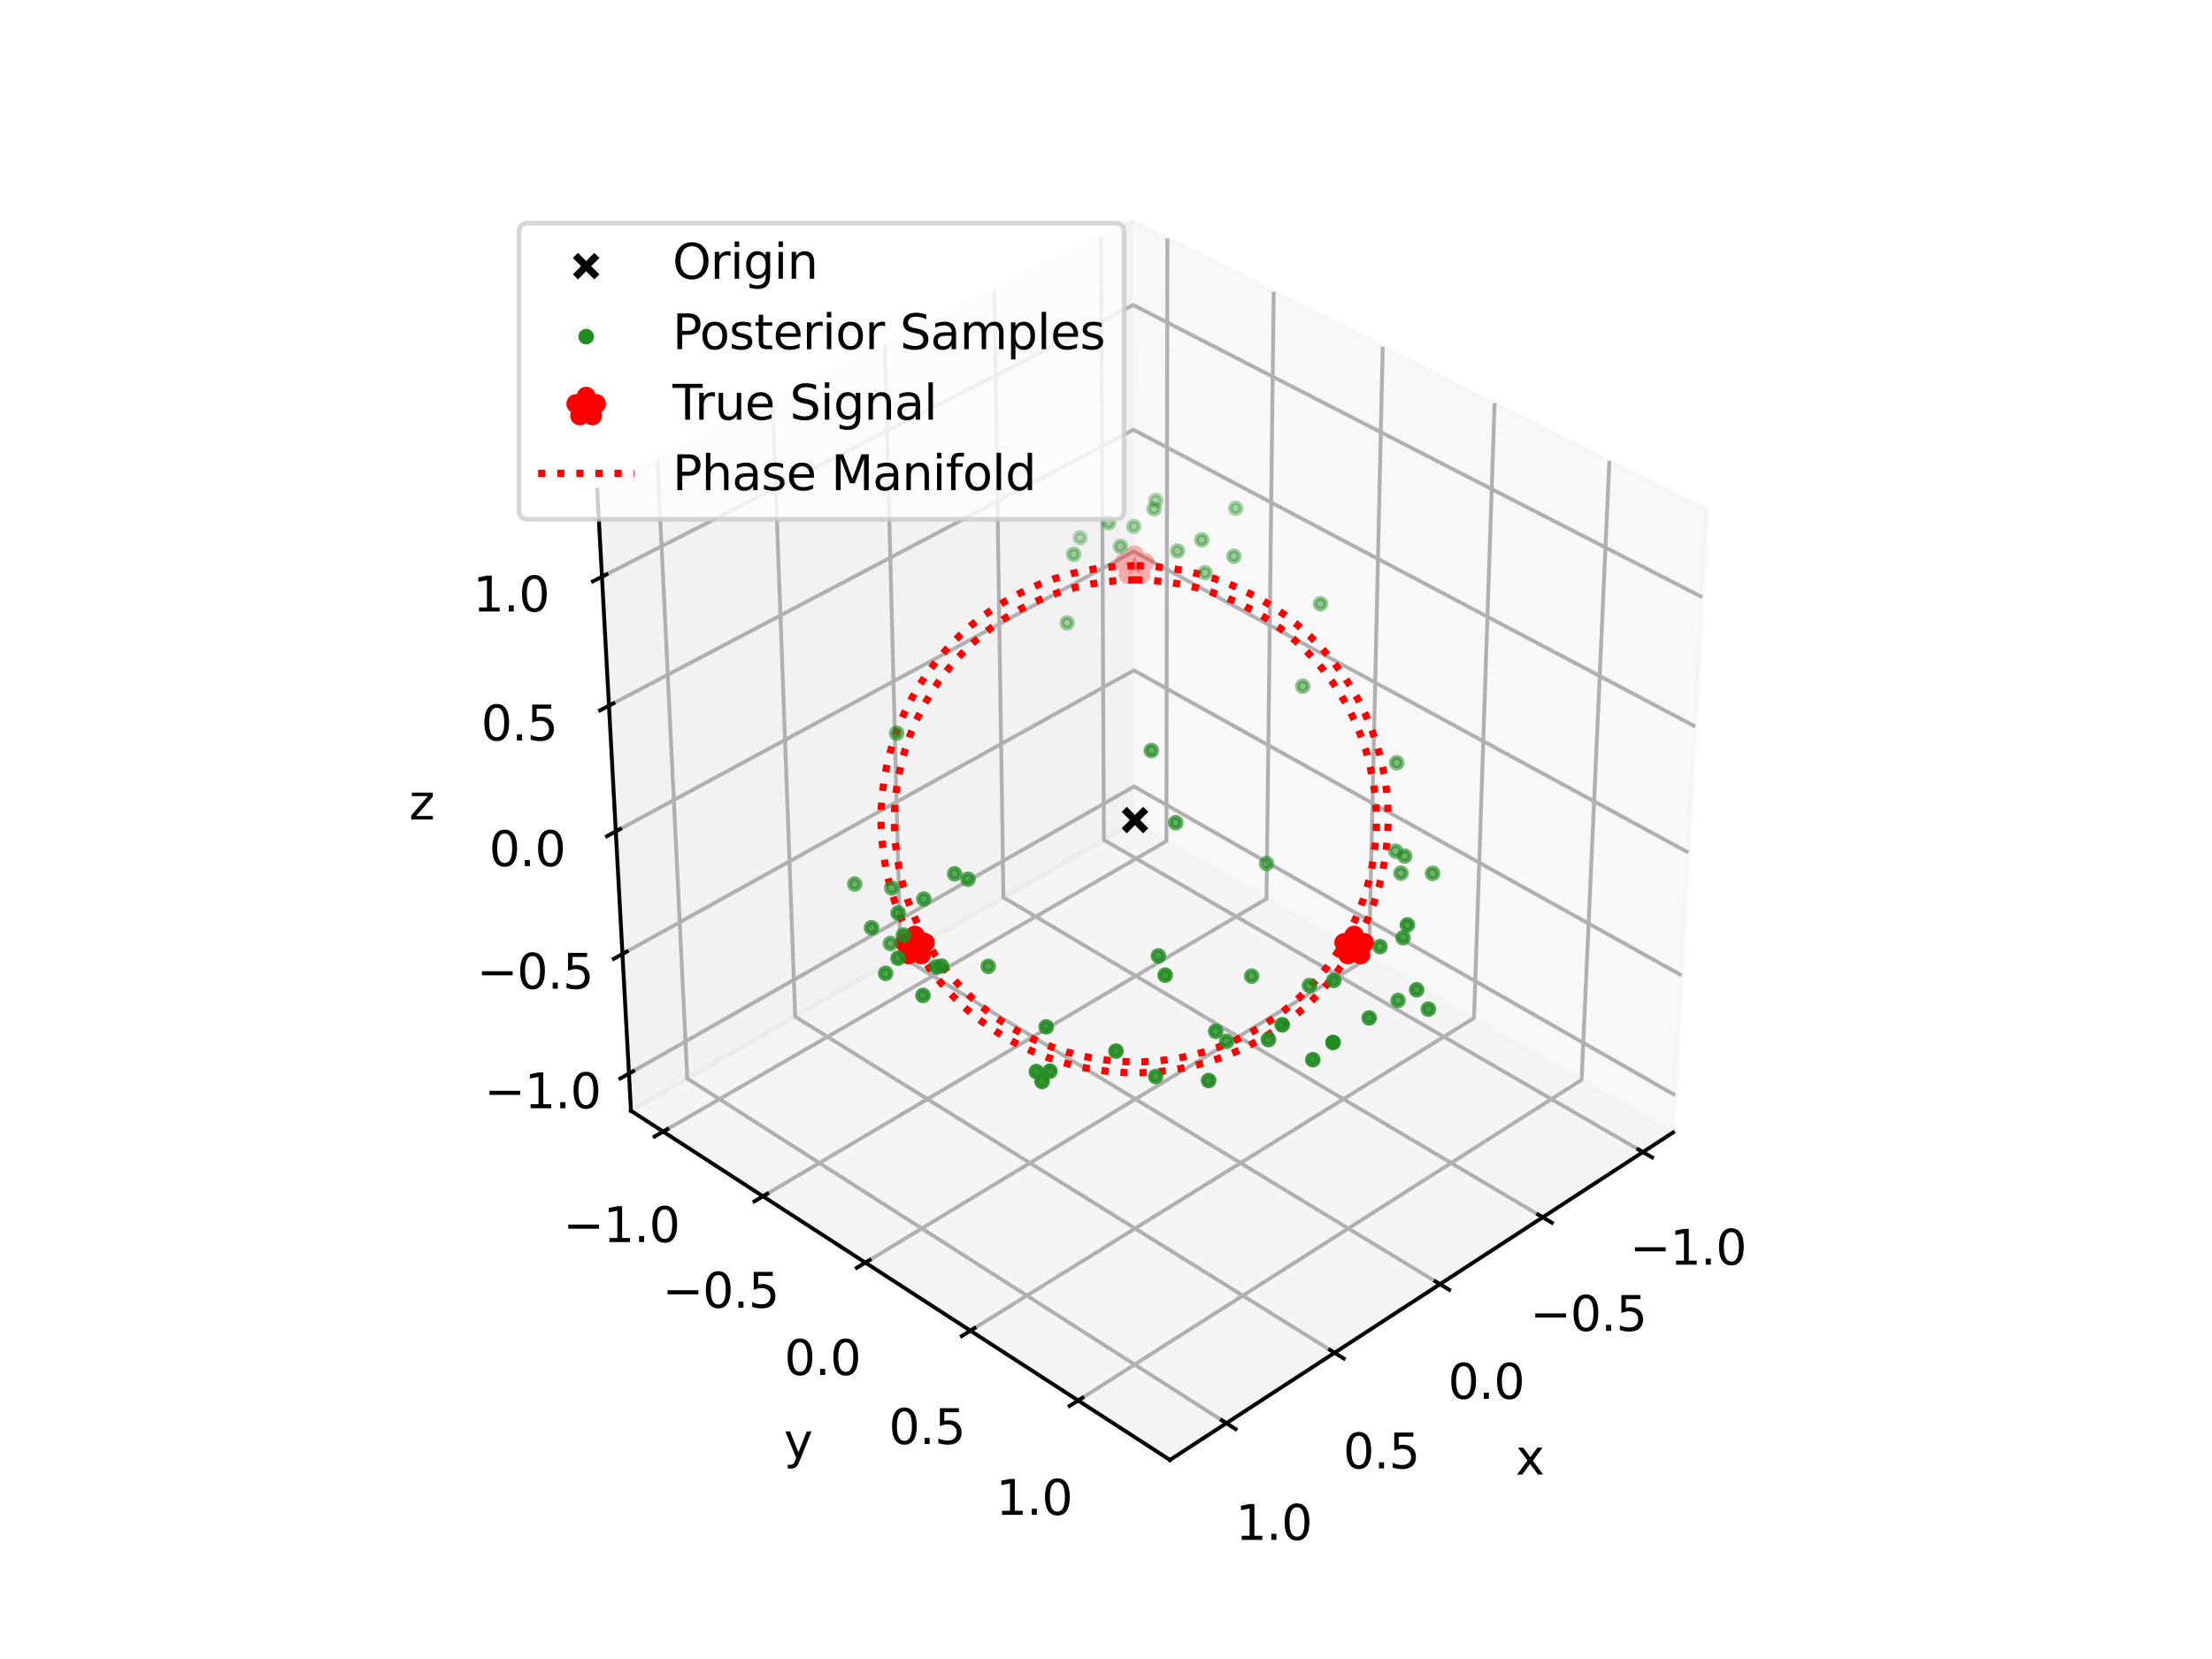 <?xml version="1.0" encoding="utf-8" standalone="no"?>
<!DOCTYPE svg PUBLIC "-//W3C//DTD SVG 1.1//EN"
  "http://www.w3.org/Graphics/SVG/1.1/DTD/svg11.dtd">
<svg xmlns:xlink="http://www.w3.org/1999/xlink" width="460.8pt" height="345.6pt" viewBox="0 0 460.8 345.6" xmlns="http://www.w3.org/2000/svg" version="1.1">
 <defs>
  <style type="text/css">*{stroke-linejoin: round; stroke-linecap: butt}</style>
 </defs>
 <g id="figure_1">
  <g id="patch_1">
   <path d="M 0 345.6 
L 460.8 345.6 
L 460.8 0 
L 0 0 
z
" style="fill: #ffffff"/>
  </g>
  <g id="patch_2">
   <path d="M 103.104 307.584 
L 369.216 307.584 
L 369.216 41.472 
L 103.104 41.472 
z
" style="fill: #ffffff"/>
  </g>
  <g id="pane3d_1">
   <g id="patch_3">
    <path d="M 236.262 171.362 
L 348.528 235.911 
L 355.617 106.261 
L 236.048 46.056 
" style="fill: #f2f2f2; opacity: 0.5; stroke: #f2f2f2; stroke-linejoin: miter"/>
   </g>
  </g>
  <g id="pane3d_2">
   <g id="patch_4">
    <path d="M 236.262 171.362 
L 131.443 231.389 
L 124.416 102.029 
L 236.048 46.056 
" style="fill: #e6e6e6; opacity: 0.5; stroke: #e6e6e6; stroke-linejoin: miter"/>
   </g>
  </g>
  <g id="pane3d_3">
   <g id="patch_5">
    <path d="M 236.262 171.362 
L 131.443 231.389 
L 243.711 304.136 
L 348.528 235.911 
" style="fill: #ececec; opacity: 0.5; stroke: #ececec; stroke-linejoin: miter"/>
   </g>
  </g>
  <g id="grid3d_1">
   <g id="Line3DCollection_1">
    <path d="M 342.247 239.999 
L 229.958 174.972 
L 229.358 49.41 
" style="fill: none; stroke: #b0b0b0; stroke-width: 0.8"/>
    <path d="M 321.376 253.584 
L 209.033 186.955 
L 207.127 60.557 
" style="fill: none; stroke: #b0b0b0; stroke-width: 0.8"/>
    <path d="M 299.972 267.516 
L 187.605 199.227 
L 184.33 71.988 
" style="fill: none; stroke: #b0b0b0; stroke-width: 0.8"/>
    <path d="M 278.013 281.809 
L 165.657 211.796 
L 160.944 83.714 
" style="fill: none; stroke: #b0b0b0; stroke-width: 0.8"/>
    <path d="M 255.478 296.477 
L 143.17 224.674 
L 136.946 95.746 
" style="fill: none; stroke: #b0b0b0; stroke-width: 0.8"/>
   </g>
  </g>
  <g id="grid3d_2">
   <g id="Line3DCollection_2">
    <path d="M 243.185 49.649 
L 242.987 175.229 
L 138.145 235.732 
" style="fill: none; stroke: #b0b0b0; stroke-width: 0.8"/>
    <path d="M 265.334 60.802 
L 263.84 187.219 
L 158.943 249.208 
" style="fill: none; stroke: #b0b0b0; stroke-width: 0.8"/>
    <path d="M 288.048 72.239 
L 285.194 199.496 
L 180.271 263.028 
" style="fill: none; stroke: #b0b0b0; stroke-width: 0.8"/>
    <path d="M 311.349 83.971 
L 307.066 212.072 
L 202.148 277.205 
" style="fill: none; stroke: #b0b0b0; stroke-width: 0.8"/>
    <path d="M 335.259 96.011 
L 329.476 224.957 
L 224.598 291.751 
" style="fill: none; stroke: #b0b0b0; stroke-width: 0.8"/>
   </g>
  </g>
  <g id="grid3d_3">
   <g id="Line3DCollection_3">
    <path d="M 131.022 223.644 
L 236.249 163.833 
L 348.952 228.15 
" style="fill: none; stroke: #b0b0b0; stroke-width: 0.8"/>
    <path d="M 129.669 198.734 
L 236.208 139.644 
L 350.317 203.189 
" style="fill: none; stroke: #b0b0b0; stroke-width: 0.8"/>
    <path d="M 128.282 173.196 
L 236.166 114.88 
L 351.716 177.597 
" style="fill: none; stroke: #b0b0b0; stroke-width: 0.8"/>
    <path d="M 126.859 147.007 
L 236.122 89.52 
L 353.151 151.348 
" style="fill: none; stroke: #b0b0b0; stroke-width: 0.8"/>
    <path d="M 125.4 120.14 
L 236.078 63.544 
L 354.624 124.417 
" style="fill: none; stroke: #b0b0b0; stroke-width: 0.8"/>
   </g>
  </g>
  <g id="axis3d_1">
   <g id="line2d_1">
    <path d="M 348.528 235.911 
L 243.711 304.136 
" style="fill: none; stroke: #000000; stroke-width: 0.8; stroke-linecap: square"/>
   </g>
   <g id="xtick_1">
    <g id="line2d_2">
     <path d="M 341.292 239.446 
L 344.161 241.107 
" style="fill: none; stroke: #000000; stroke-width: 0.8; stroke-linecap: square"/>
    </g>
    <g id="text_1">
     <!-- −1.0 -->
     <g transform="translate(339.502 263.46) scale(0.1 -0.1)">
      <defs>
       <path id="DejaVuSans-2212" d="M 678 2272 
L 4684 2272 
L 4684 1741 
L 678 1741 
L 678 2272 
z
" transform="scale(0.016)"/>
       <path id="DejaVuSans-31" d="M 794 531 
L 1825 531 
L 1825 4091 
L 703 3866 
L 703 4441 
L 1819 4666 
L 2450 4666 
L 2450 531 
L 3481 531 
L 3481 0 
L 794 0 
L 794 531 
z
" transform="scale(0.016)"/>
       <path id="DejaVuSans-2e" d="M 684 794 
L 1344 794 
L 1344 0 
L 684 0 
L 684 794 
z
" transform="scale(0.016)"/>
       <path id="DejaVuSans-30" d="M 2034 4250 
Q 1547 4250 1301 3770 
Q 1056 3291 1056 2328 
Q 1056 1369 1301 889 
Q 1547 409 2034 409 
Q 2525 409 2770 889 
Q 3016 1369 3016 2328 
Q 3016 3291 2770 3770 
Q 2525 4250 2034 4250 
z
M 2034 4750 
Q 2819 4750 3233 4129 
Q 3647 3509 3647 2328 
Q 3647 1150 3233 529 
Q 2819 -91 2034 -91 
Q 1250 -91 836 529 
Q 422 1150 422 2328 
Q 422 3509 836 4129 
Q 1250 4750 2034 4750 
z
" transform="scale(0.016)"/>
      </defs>
      <use xlink:href="#DejaVuSans-2212"/>
      <use xlink:href="#DejaVuSans-31" x="83.789"/>
      <use xlink:href="#DejaVuSans-2e" x="147.412"/>
      <use xlink:href="#DejaVuSans-30" x="179.199"/>
     </g>
    </g>
   </g>
   <g id="xtick_2">
    <g id="line2d_3">
     <path d="M 320.419 253.016 
L 323.293 254.72 
" style="fill: none; stroke: #000000; stroke-width: 0.8; stroke-linecap: square"/>
    </g>
    <g id="text_2">
     <!-- −0.5 -->
     <g transform="translate(318.744 277.249) scale(0.1 -0.1)">
      <defs>
       <path id="DejaVuSans-35" d="M 691 4666 
L 3169 4666 
L 3169 4134 
L 1269 4134 
L 1269 2991 
Q 1406 3038 1543 3061 
Q 1681 3084 1819 3084 
Q 2600 3084 3056 2656 
Q 3513 2228 3513 1497 
Q 3513 744 3044 326 
Q 2575 -91 1722 -91 
Q 1428 -91 1123 -41 
Q 819 9 494 109 
L 494 744 
Q 775 591 1075 516 
Q 1375 441 1709 441 
Q 2250 441 2565 725 
Q 2881 1009 2881 1497 
Q 2881 1984 2565 2268 
Q 2250 2553 1709 2553 
Q 1456 2553 1204 2497 
Q 953 2441 691 2322 
L 691 4666 
z
" transform="scale(0.016)"/>
      </defs>
      <use xlink:href="#DejaVuSans-2212"/>
      <use xlink:href="#DejaVuSans-30" x="83.789"/>
      <use xlink:href="#DejaVuSans-2e" x="147.412"/>
      <use xlink:href="#DejaVuSans-35" x="179.199"/>
     </g>
    </g>
   </g>
   <g id="xtick_3">
    <g id="line2d_4">
     <path d="M 299.014 266.934 
L 301.89 268.682 
" style="fill: none; stroke: #000000; stroke-width: 0.8; stroke-linecap: square"/>
    </g>
    <g id="text_3">
     <!-- 0.0 -->
     <g transform="translate(301.646 291.39) scale(0.1 -0.1)">
      <use xlink:href="#DejaVuSans-30"/>
      <use xlink:href="#DejaVuSans-2e" x="63.623"/>
      <use xlink:href="#DejaVuSans-30" x="95.41"/>
     </g>
    </g>
   </g>
   <g id="xtick_4">
    <g id="line2d_5">
     <path d="M 277.054 281.212 
L 279.933 283.005 
" style="fill: none; stroke: #000000; stroke-width: 0.8; stroke-linecap: square"/>
    </g>
    <g id="text_4">
     <!-- 0.5 -->
     <g transform="translate(279.806 305.897) scale(0.1 -0.1)">
      <use xlink:href="#DejaVuSans-30"/>
      <use xlink:href="#DejaVuSans-2e" x="63.623"/>
      <use xlink:href="#DejaVuSans-35" x="95.41"/>
     </g>
    </g>
   </g>
   <g id="xtick_5">
    <g id="line2d_6">
     <path d="M 254.519 295.864 
L 257.398 297.705 
" style="fill: none; stroke: #000000; stroke-width: 0.8; stroke-linecap: square"/>
    </g>
    <g id="text_5">
     <!-- 1.0 -->
     <g transform="translate(257.393 320.785) scale(0.1 -0.1)">
      <use xlink:href="#DejaVuSans-31"/>
      <use xlink:href="#DejaVuSans-2e" x="63.623"/>
      <use xlink:href="#DejaVuSans-30" x="95.41"/>
     </g>
    </g>
   </g>
   <g id="text_6">
    <!-- x -->
    <g transform="translate(315.734 307.17) scale(0.1 -0.1)">
     <defs>
      <path id="DejaVuSans-78" d="M 3513 3500 
L 2247 1797 
L 3578 0 
L 2900 0 
L 1881 1375 
L 863 0 
L 184 0 
L 1544 1831 
L 300 3500 
L 978 3500 
L 1906 2253 
L 2834 3500 
L 3513 3500 
z
" transform="scale(0.016)"/>
     </defs>
     <use xlink:href="#DejaVuSans-78"/>
    </g>
   </g>
  </g>
  <g id="axis3d_2">
   <g id="line2d_7">
    <path d="M 131.443 231.389 
L 243.711 304.136 
" style="fill: none; stroke: #000000; stroke-width: 0.8; stroke-linecap: square"/>
   </g>
   <g id="xtick_6">
    <g id="line2d_8">
     <path d="M 139.033 235.219 
L 136.365 236.759 
" style="fill: none; stroke: #000000; stroke-width: 0.8; stroke-linecap: square"/>
    </g>
    <g id="text_7">
     <!-- −1.0 -->
     <g transform="translate(117.301 258.747) scale(0.1 -0.1)">
      <use xlink:href="#DejaVuSans-2212"/>
      <use xlink:href="#DejaVuSans-31" x="83.789"/>
      <use xlink:href="#DejaVuSans-2e" x="147.412"/>
      <use xlink:href="#DejaVuSans-30" x="179.199"/>
     </g>
    </g>
   </g>
   <g id="xtick_7">
    <g id="line2d_9">
     <path d="M 159.832 248.683 
L 157.161 250.261 
" style="fill: none; stroke: #000000; stroke-width: 0.8; stroke-linecap: square"/>
    </g>
    <g id="text_8">
     <!-- −0.5 -->
     <g transform="translate(137.987 272.416) scale(0.1 -0.1)">
      <use xlink:href="#DejaVuSans-2212"/>
      <use xlink:href="#DejaVuSans-30" x="83.789"/>
      <use xlink:href="#DejaVuSans-2e" x="147.412"/>
      <use xlink:href="#DejaVuSans-35" x="179.199"/>
     </g>
    </g>
   </g>
   <g id="xtick_8">
    <g id="line2d_10">
     <path d="M 181.161 262.489 
L 178.487 264.108 
" style="fill: none; stroke: #000000; stroke-width: 0.8; stroke-linecap: square"/>
    </g>
    <g id="text_9">
     <!-- 0.0 -->
     <g transform="translate(163.39 286.433) scale(0.1 -0.1)">
      <use xlink:href="#DejaVuSans-30"/>
      <use xlink:href="#DejaVuSans-2e" x="63.623"/>
      <use xlink:href="#DejaVuSans-30" x="95.41"/>
     </g>
    </g>
   </g>
   <g id="xtick_9">
    <g id="line2d_11">
     <path d="M 203.04 276.651 
L 200.364 278.312 
" style="fill: none; stroke: #000000; stroke-width: 0.8; stroke-linecap: square"/>
    </g>
    <g id="text_10">
     <!-- 0.5 -->
     <g transform="translate(185.15 300.811) scale(0.1 -0.1)">
      <use xlink:href="#DejaVuSans-30"/>
      <use xlink:href="#DejaVuSans-2e" x="63.623"/>
      <use xlink:href="#DejaVuSans-35" x="95.41"/>
     </g>
    </g>
   </g>
   <g id="xtick_10">
    <g id="line2d_12">
     <path d="M 225.489 291.183 
L 222.813 292.888 
" style="fill: none; stroke: #000000; stroke-width: 0.8; stroke-linecap: square"/>
    </g>
    <g id="text_11">
     <!-- 1.0 -->
     <g transform="translate(207.479 315.566) scale(0.1 -0.1)">
      <use xlink:href="#DejaVuSans-31"/>
      <use xlink:href="#DejaVuSans-2e" x="63.623"/>
      <use xlink:href="#DejaVuSans-30" x="95.41"/>
     </g>
    </g>
   </g>
   <g id="text_12">
    <!-- y -->
    <g transform="translate(163.296 303.79) scale(0.1 -0.1)">
     <defs>
      <path id="DejaVuSans-79" d="M 2059 -325 
Q 1816 -950 1584 -1140 
Q 1353 -1331 966 -1331 
L 506 -1331 
L 506 -850 
L 844 -850 
Q 1081 -850 1212 -737 
Q 1344 -625 1503 -206 
L 1606 56 
L 191 3500 
L 800 3500 
L 1894 763 
L 2988 3500 
L 3597 3500 
L 2059 -325 
z
" transform="scale(0.016)"/>
     </defs>
     <use xlink:href="#DejaVuSans-79"/>
    </g>
   </g>
  </g>
  <g id="axis3d_3">
   <g id="line2d_13">
    <path d="M 131.443 231.389 
L 124.416 102.029 
" style="fill: none; stroke: #000000; stroke-width: 0.8; stroke-linecap: square"/>
   </g>
   <g id="xtick_11">
    <g id="line2d_14">
     <path d="M 131.914 223.137 
L 129.236 224.659 
" style="fill: none; stroke: #000000; stroke-width: 0.8; stroke-linecap: square"/>
    </g>
    <g id="text_13">
     <!-- −1.0 -->
     <g transform="translate(100.882 230.87) scale(0.1 -0.1)">
      <use xlink:href="#DejaVuSans-2212"/>
      <use xlink:href="#DejaVuSans-31" x="83.789"/>
      <use xlink:href="#DejaVuSans-2e" x="147.412"/>
      <use xlink:href="#DejaVuSans-30" x="179.199"/>
     </g>
    </g>
   </g>
   <g id="xtick_12">
    <g id="line2d_15">
     <path d="M 130.573 198.233 
L 127.86 199.737 
" style="fill: none; stroke: #000000; stroke-width: 0.8; stroke-linecap: square"/>
    </g>
    <g id="text_14">
     <!-- −0.5 -->
     <g transform="translate(99.305 205.964) scale(0.1 -0.1)">
      <use xlink:href="#DejaVuSans-2212"/>
      <use xlink:href="#DejaVuSans-30" x="83.789"/>
      <use xlink:href="#DejaVuSans-2e" x="147.412"/>
      <use xlink:href="#DejaVuSans-35" x="179.199"/>
     </g>
    </g>
   </g>
   <g id="xtick_13">
    <g id="line2d_16">
     <path d="M 129.197 172.701 
L 126.448 174.187 
" style="fill: none; stroke: #000000; stroke-width: 0.8; stroke-linecap: square"/>
    </g>
    <g id="text_15">
     <!-- 0.0 -->
     <g transform="translate(101.879 180.431) scale(0.1 -0.1)">
      <use xlink:href="#DejaVuSans-30"/>
      <use xlink:href="#DejaVuSans-2e" x="63.623"/>
      <use xlink:href="#DejaVuSans-30" x="95.41"/>
     </g>
    </g>
   </g>
   <g id="xtick_14">
    <g id="line2d_17">
     <path d="M 127.787 146.518 
L 125.001 147.985 
" style="fill: none; stroke: #000000; stroke-width: 0.8; stroke-linecap: square"/>
    </g>
    <g id="text_16">
     <!-- 0.5 -->
     <g transform="translate(100.221 154.247) scale(0.1 -0.1)">
      <use xlink:href="#DejaVuSans-30"/>
      <use xlink:href="#DejaVuSans-2e" x="63.623"/>
      <use xlink:href="#DejaVuSans-35" x="95.41"/>
     </g>
    </g>
   </g>
   <g id="xtick_15">
    <g id="line2d_18">
     <path d="M 126.34 119.659 
L 123.516 121.103 
" style="fill: none; stroke: #000000; stroke-width: 0.8; stroke-linecap: square"/>
    </g>
    <g id="text_17">
     <!-- 1.0 -->
     <g transform="translate(98.521 127.385) scale(0.1 -0.1)">
      <use xlink:href="#DejaVuSans-31"/>
      <use xlink:href="#DejaVuSans-2e" x="63.623"/>
      <use xlink:href="#DejaVuSans-30" x="95.41"/>
     </g>
    </g>
   </g>
   <g id="text_18">
    <!-- z -->
    <g transform="translate(85.233 170.713) scale(0.1 -0.1)">
     <defs>
      <path id="DejaVuSans-7a" d="M 353 3500 
L 3084 3500 
L 3084 2975 
L 922 459 
L 3084 459 
L 3084 0 
L 275 0 
L 275 525 
L 2438 3041 
L 353 3041 
L 353 3500 
z
" transform="scale(0.016)"/>
     </defs>
     <use xlink:href="#DejaVuSans-7a"/>
    </g>
   </g>
  </g>
  <g id="axes_1">
   <g id="line2d_19">
    <path d="M 236.353 117.844 
L 233.003 117.95 
L 229.667 118.269 
L 226.357 118.798 
L 223.088 119.536 
L 219.872 120.48 
L 216.723 121.626 
L 213.652 122.97 
L 210.673 124.505 
L 207.798 126.227 
L 205.037 128.127 
L 202.402 130.198 
L 199.904 132.433 
L 197.552 134.821 
L 195.357 137.354 
L 193.327 140.021 
L 191.47 142.811 
L 189.794 145.713 
L 188.305 148.716 
L 187.009 151.808 
L 185.913 154.975 
L 185.019 158.205 
L 184.332 161.486 
L 183.854 164.804 
L 183.588 168.145 
L 183.534 171.497 
L 183.693 174.845 
L 184.064 178.176 
L 184.646 181.478 
L 185.435 184.735 
L 186.43 187.937 
L 187.626 191.068 
L 189.018 194.118 
L 190.601 197.073 
L 192.368 199.921 
L 194.312 202.652 
L 196.425 205.255 
L 198.7 207.717 
L 201.126 210.031 
L 203.693 212.186 
L 206.393 214.174 
L 209.213 215.987 
L 212.142 217.617 
L 215.169 219.058 
L 218.282 220.304 
L 221.467 221.351 
L 224.712 222.193 
L 228.004 222.827 
L 231.329 223.252 
L 234.675 223.465 
L 238.028 223.465 
L 241.374 223.252 
L 244.699 222.827 
L 247.991 222.193 
L 251.236 221.351 
L 254.421 220.304 
L 257.534 219.058 
L 260.561 217.617 
L 263.49 215.987 
L 266.31 214.174 
L 269.01 212.186 
L 271.578 210.031 
L 274.004 207.717 
L 276.278 205.255 
L 278.391 202.652 
L 280.336 199.921 
L 282.103 197.073 
L 283.686 194.118 
L 285.078 191.068 
L 286.274 187.937 
L 287.268 184.735 
L 288.058 181.478 
L 288.64 178.176 
L 289.011 174.845 
L 289.17 171.497 
L 289.116 168.145 
L 288.85 164.804 
L 288.372 161.486 
L 287.685 158.205 
L 286.792 154.975 
L 285.695 151.808 
L 284.4 148.716 
L 282.911 145.713 
L 281.235 142.811 
L 279.378 140.021 
L 277.347 137.354 
L 275.152 134.821 
L 272.801 132.433 
L 270.303 130.198 
L 267.668 128.127 
L 264.907 126.227 
L 262.032 124.505 
L 259.053 122.97 
L 255.982 121.626 
L 252.833 120.48 
L 249.617 119.536 
L 246.348 118.798 
L 243.039 118.269 
L 239.702 117.95 
L 236.353 117.844 
" clip-path="url(#p9cf1f7165a)" style="fill: none; stroke-dasharray: 1.5,2.475; stroke-dashoffset: 0; stroke: #ff0000; stroke-width: 1.5"/>
   </g>
   <g id="line2d_20">
    <path d="M 236.521 120.792 
L 233.336 120.893 
L 230.165 121.196 
L 227.019 121.699 
L 223.911 122.401 
L 220.854 123.298 
L 217.86 124.388 
L 214.941 125.665 
L 212.109 127.125 
L 209.375 128.761 
L 206.751 130.568 
L 204.246 132.537 
L 201.871 134.661 
L 199.636 136.932 
L 197.549 139.339 
L 195.619 141.874 
L 193.854 144.527 
L 192.26 147.286 
L 190.845 150.141 
L 189.613 153.079 
L 188.571 156.09 
L 187.721 159.161 
L 187.068 162.28 
L 186.614 165.434 
L 186.361 168.61 
L 186.31 171.797 
L 186.461 174.979 
L 186.814 178.146 
L 187.366 181.285 
L 188.117 184.382 
L 189.063 187.425 
L 190.2 190.402 
L 191.523 193.301 
L 193.028 196.11 
L 194.707 198.818 
L 196.556 201.414 
L 198.565 203.888 
L 200.727 206.229 
L 203.033 208.428 
L 205.474 210.477 
L 208.04 212.367 
L 210.721 214.09 
L 213.506 215.64 
L 216.383 217.01 
L 219.342 218.194 
L 222.37 219.189 
L 225.455 219.989 
L 228.584 220.593 
L 231.745 220.996 
L 234.926 221.198 
L 238.113 221.198 
L 241.294 220.996 
L 244.455 220.593 
L 247.584 219.989 
L 250.669 219.189 
L 253.697 218.194 
L 256.656 217.01 
L 259.533 215.64 
L 262.318 214.09 
L 264.999 212.367 
L 267.565 210.477 
L 270.006 208.428 
L 272.313 206.229 
L 274.475 203.888 
L 276.484 201.414 
L 278.332 198.818 
L 280.012 196.11 
L 281.517 193.301 
L 282.84 190.402 
L 283.977 187.425 
L 284.923 184.382 
L 285.673 181.285 
L 286.226 178.146 
L 286.579 174.979 
L 286.73 171.797 
L 286.679 168.61 
L 286.426 165.434 
L 285.972 162.28 
L 285.319 159.161 
L 284.47 156.09 
L 283.427 153.079 
L 282.196 150.141 
L 280.78 147.286 
L 279.187 144.527 
L 277.422 141.874 
L 275.492 139.339 
L 273.405 136.932 
L 271.17 134.661 
L 268.795 132.537 
L 266.29 130.568 
L 263.666 128.761 
L 260.932 127.125 
L 258.1 125.665 
L 255.181 124.388 
L 252.187 123.298 
L 249.13 122.401 
L 246.023 121.699 
L 242.877 121.196 
L 239.705 120.893 
L 236.521 120.792 
" clip-path="url(#p9cf1f7165a)" style="fill: none; stroke-dasharray: 1.5,2.475; stroke-dashoffset: 0; stroke: #ff0000; stroke-width: 1.5"/>
   </g>
   <g id="Path3DCollection_1">
    <defs>
     <path id="m774a1b6f2a" d="M -2.236 2.236 
L 2.236 -2.236 
M -2.236 -2.236 
L 2.236 2.236 
" style="stroke: #000000; stroke-width: 1.5"/>
    </defs>
    <g clip-path="url(#p9cf1f7165a)">
     <use xlink:href="#m774a1b6f2a" x="236.438" y="170.834" style="stroke: #000000; stroke-width: 1.5"/>
    </g>
   </g>
   <g id="Path3DCollection_2">
    <defs>
     <path id="C0_0_33f0125ae8" d="M 0 -2.236 
L -0.502 -0.691 
L -2.127 -0.691 
L -0.812 0.264 
L -1.314 1.809 
L -0 0.854 
L 1.314 1.809 
L 0.812 0.264 
L 2.127 -0.691 
L 0.502 -0.691 
z
"/>
    </defs>
    <g clip-path="url(#p9cf1f7165a)">
     <use xlink:href="#C0_0_33f0125ae8" x="236.353" y="117.844" style="fill: #ff0000; fill-opacity: 0.3; stroke: #ff0000; stroke-opacity: 0.3; stroke-width: 4"/>
    </g>
    <g clip-path="url(#p9cf1f7165a)">
     <use xlink:href="#C0_0_33f0125ae8" x="282.103" y="197.073" style="fill: #ff0000; stroke: #ff0000; stroke-width: 4"/>
    </g>
    <g clip-path="url(#p9cf1f7165a)">
     <use xlink:href="#C0_0_33f0125ae8" x="190.601" y="197.073" style="fill: #ff0000; stroke: #ff0000; stroke-width: 4"/>
    </g>
   </g>
   <g id="Path3DCollection_3">
    <defs>
     <path id="C1_0_521486e586" d="M 0 1.118 
C 0.297 1.118 0.581 1 0.791 0.791 
C 1 0.581 1.118 0.297 1.118 -0 
C 1.118 -0.297 1 -0.581 0.791 -0.791 
C 0.581 -1 0.297 -1.118 0 -1.118 
C -0.297 -1.118 -0.581 -1 -0.791 -0.791 
C -1 -0.581 -1.118 -0.297 -1.118 0 
C -1.118 0.297 -1 0.581 -0.791 0.791 
C -0.581 1 -0.297 1.118 0 1.118 
z
"/>
    </defs>
    <g clip-path="url(#p9cf1f7165a)">
     <use xlink:href="#C1_0_521486e586" x="225.032" y="112.025" style="fill: #228b22; fill-opacity: 0.3; stroke: #228b22; stroke-opacity: 0.3"/>
    </g>
    <g clip-path="url(#p9cf1f7165a)">
     <use xlink:href="#C1_0_521486e586" x="240.766" y="104.246" style="fill: #228b22; fill-opacity: 0.322; stroke: #228b22; stroke-opacity: 0.322"/>
    </g>
    <g clip-path="url(#p9cf1f7165a)">
     <use xlink:href="#C1_0_521486e586" x="236.192" y="109.671" style="fill: #228b22; fill-opacity: 0.344; stroke: #228b22; stroke-opacity: 0.344"/>
    </g>
    <g clip-path="url(#p9cf1f7165a)">
     <use xlink:href="#C1_0_521486e586" x="257.405" y="105.88" style="fill: #228b22; fill-opacity: 0.366; stroke: #228b22; stroke-opacity: 0.366"/>
    </g>
    <g clip-path="url(#p9cf1f7165a)">
     <use xlink:href="#C1_0_521486e586" x="233.412" y="113.819" style="fill: #228b22; fill-opacity: 0.379; stroke: #228b22; stroke-opacity: 0.379"/>
    </g>
    <g clip-path="url(#p9cf1f7165a)">
     <use xlink:href="#C1_0_521486e586" x="240.419" y="106.006" style="fill: #228b22; fill-opacity: 0.387; stroke: #228b22; stroke-opacity: 0.387"/>
    </g>
    <g clip-path="url(#p9cf1f7165a)">
     <use xlink:href="#C1_0_521486e586" x="230.948" y="108.897" style="fill: #228b22; fill-opacity: 0.39; stroke: #228b22; stroke-opacity: 0.39"/>
    </g>
    <g clip-path="url(#p9cf1f7165a)">
     <use xlink:href="#C1_0_521486e586" x="222.298" y="129.756" style="fill: #228b22; fill-opacity: 0.401; stroke: #228b22; stroke-opacity: 0.401"/>
    </g>
    <g clip-path="url(#p9cf1f7165a)">
     <use xlink:href="#C1_0_521486e586" x="223.676" y="115.471" style="fill: #228b22; fill-opacity: 0.402; stroke: #228b22; stroke-opacity: 0.402"/>
    </g>
    <g clip-path="url(#p9cf1f7165a)">
     <use xlink:href="#C1_0_521486e586" x="245.302" y="114.776" style="fill: #228b22; fill-opacity: 0.409; stroke: #228b22; stroke-opacity: 0.409"/>
    </g>
    <g clip-path="url(#p9cf1f7165a)">
     <use xlink:href="#C1_0_521486e586" x="250.353" y="112.463" style="fill: #228b22; fill-opacity: 0.421; stroke: #228b22; stroke-opacity: 0.421"/>
    </g>
    <g clip-path="url(#p9cf1f7165a)">
     <use xlink:href="#C1_0_521486e586" x="257.034" y="115.879" style="fill: #228b22; fill-opacity: 0.422; stroke: #228b22; stroke-opacity: 0.422"/>
    </g>
    <g clip-path="url(#p9cf1f7165a)">
     <use xlink:href="#C1_0_521486e586" x="251.027" y="119.295" style="fill: #228b22; fill-opacity: 0.435; stroke: #228b22; stroke-opacity: 0.435"/>
    </g>
    <g clip-path="url(#p9cf1f7165a)">
     <use xlink:href="#C1_0_521486e586" x="275.068" y="125.778" style="fill: #228b22; fill-opacity: 0.461; stroke: #228b22; stroke-opacity: 0.461"/>
    </g>
    <g clip-path="url(#p9cf1f7165a)">
     <use xlink:href="#C1_0_521486e586" x="271.385" y="142.936" style="fill: #228b22; fill-opacity: 0.502; stroke: #228b22; stroke-opacity: 0.502"/>
    </g>
    <g clip-path="url(#p9cf1f7165a)">
     <use xlink:href="#C1_0_521486e586" x="290.953" y="158.9" style="fill: #228b22; fill-opacity: 0.567; stroke: #228b22; stroke-opacity: 0.567"/>
    </g>
    <g clip-path="url(#p9cf1f7165a)">
     <use xlink:href="#C1_0_521486e586" x="186.798" y="152.734" style="fill: #228b22; fill-opacity: 0.598; stroke: #228b22; stroke-opacity: 0.598"/>
    </g>
    <g clip-path="url(#p9cf1f7165a)">
     <use xlink:href="#C1_0_521486e586" x="290.736" y="177.307" style="fill: #228b22; fill-opacity: 0.605; stroke: #228b22; stroke-opacity: 0.605"/>
    </g>
    <g clip-path="url(#p9cf1f7165a)">
     <use xlink:href="#C1_0_521486e586" x="263.845" y="179.879" style="fill: #228b22; fill-opacity: 0.609; stroke: #228b22; stroke-opacity: 0.609"/>
    </g>
    <g clip-path="url(#p9cf1f7165a)">
     <use xlink:href="#C1_0_521486e586" x="178.047" y="184.156" style="fill: #228b22; fill-opacity: 0.645; stroke: #228b22; stroke-opacity: 0.645"/>
    </g>
    <g clip-path="url(#p9cf1f7165a)">
     <use xlink:href="#C1_0_521486e586" x="291.84" y="181.897" style="fill: #228b22; fill-opacity: 0.649; stroke: #228b22; stroke-opacity: 0.649"/>
    </g>
    <g clip-path="url(#p9cf1f7165a)">
     <use xlink:href="#C1_0_521486e586" x="292.621" y="178.345" style="fill: #228b22; fill-opacity: 0.65; stroke: #228b22; stroke-opacity: 0.65"/>
    </g>
    <g clip-path="url(#p9cf1f7165a)">
     <use xlink:href="#C1_0_521486e586" x="298.436" y="181.934" style="fill: #228b22; fill-opacity: 0.661; stroke: #228b22; stroke-opacity: 0.661"/>
    </g>
    <g clip-path="url(#p9cf1f7165a)">
     <use xlink:href="#C1_0_521486e586" x="185.768" y="184.999" style="fill: #228b22; fill-opacity: 0.666; stroke: #228b22; stroke-opacity: 0.666"/>
    </g>
    <g clip-path="url(#p9cf1f7165a)">
     <use xlink:href="#C1_0_521486e586" x="239.842" y="156.344" style="fill: #228b22; fill-opacity: 0.682; stroke: #228b22; stroke-opacity: 0.682"/>
    </g>
    <g clip-path="url(#p9cf1f7165a)">
     <use xlink:href="#C1_0_521486e586" x="185.476" y="196.543" style="fill: #228b22; fill-opacity: 0.685; stroke: #228b22; stroke-opacity: 0.685"/>
    </g>
    <g clip-path="url(#p9cf1f7165a)">
     <use xlink:href="#C1_0_521486e586" x="244.915" y="171.383" style="fill: #228b22; fill-opacity: 0.71; stroke: #228b22; stroke-opacity: 0.71"/>
    </g>
    <g clip-path="url(#p9cf1f7165a)">
     <use xlink:href="#C1_0_521486e586" x="198.858" y="182.034" style="fill: #228b22; fill-opacity: 0.725; stroke: #228b22; stroke-opacity: 0.725"/>
    </g>
    <g clip-path="url(#p9cf1f7165a)">
     <use xlink:href="#C1_0_521486e586" x="201.654" y="183.146" style="fill: #228b22; fill-opacity: 0.729; stroke: #228b22; stroke-opacity: 0.729"/>
    </g>
    <g clip-path="url(#p9cf1f7165a)">
     <use xlink:href="#C1_0_521486e586" x="192.447" y="187.281" style="fill: #228b22; fill-opacity: 0.74; stroke: #228b22; stroke-opacity: 0.74"/>
    </g>
    <g clip-path="url(#p9cf1f7165a)">
     <use xlink:href="#C1_0_521486e586" x="291.234" y="208.403" style="fill: #228b22; fill-opacity: 0.748; stroke: #228b22; stroke-opacity: 0.748"/>
    </g>
    <g clip-path="url(#p9cf1f7165a)">
     <use xlink:href="#C1_0_521486e586" x="260.74" y="203.347" style="fill: #228b22; fill-opacity: 0.753; stroke: #228b22; stroke-opacity: 0.753"/>
    </g>
    <g clip-path="url(#p9cf1f7165a)">
     <use xlink:href="#C1_0_521486e586" x="292.276" y="195.342" style="fill: #228b22; fill-opacity: 0.757; stroke: #228b22; stroke-opacity: 0.757"/>
    </g>
    <g clip-path="url(#p9cf1f7165a)">
     <use xlink:href="#C1_0_521486e586" x="205.871" y="201.307" style="fill: #228b22; fill-opacity: 0.762; stroke: #228b22; stroke-opacity: 0.762"/>
    </g>
    <g clip-path="url(#p9cf1f7165a)">
     <use xlink:href="#C1_0_521486e586" x="181.558" y="193.274" style="fill: #228b22; fill-opacity: 0.773; stroke: #228b22; stroke-opacity: 0.773"/>
    </g>
    <g clip-path="url(#p9cf1f7165a)">
     <use xlink:href="#C1_0_521486e586" x="272.785" y="205.308" style="fill: #228b22; fill-opacity: 0.78; stroke: #228b22; stroke-opacity: 0.78"/>
    </g>
    <g clip-path="url(#p9cf1f7165a)">
     <use xlink:href="#C1_0_521486e586" x="255.548" y="216.932" style="fill: #228b22; fill-opacity: 0.784; stroke: #228b22; stroke-opacity: 0.784"/>
    </g>
    <g clip-path="url(#p9cf1f7165a)">
     <use xlink:href="#C1_0_521486e586" x="184.486" y="202.777" style="fill: #228b22; fill-opacity: 0.787; stroke: #228b22; stroke-opacity: 0.787"/>
    </g>
    <g clip-path="url(#p9cf1f7165a)">
     <use xlink:href="#C1_0_521486e586" x="195.013" y="201.402" style="fill: #228b22; fill-opacity: 0.788; stroke: #228b22; stroke-opacity: 0.788"/>
    </g>
    <g clip-path="url(#p9cf1f7165a)">
     <use xlink:href="#C1_0_521486e586" x="187.1" y="190.185" style="fill: #228b22; fill-opacity: 0.795; stroke: #228b22; stroke-opacity: 0.795"/>
    </g>
    <g clip-path="url(#p9cf1f7165a)">
     <use xlink:href="#C1_0_521486e586" x="241.317" y="199.126" style="fill: #228b22; fill-opacity: 0.802; stroke: #228b22; stroke-opacity: 0.802"/>
    </g>
    <g clip-path="url(#p9cf1f7165a)">
     <use xlink:href="#C1_0_521486e586" x="287.465" y="197.2" style="fill: #228b22; fill-opacity: 0.802; stroke: #228b22; stroke-opacity: 0.802"/>
    </g>
    <g clip-path="url(#p9cf1f7165a)">
     <use xlink:href="#C1_0_521486e586" x="188.206" y="194.81" style="fill: #228b22; fill-opacity: 0.805; stroke: #228b22; stroke-opacity: 0.805"/>
    </g>
    <g clip-path="url(#p9cf1f7165a)">
     <use xlink:href="#C1_0_521486e586" x="196.156" y="201.24" style="fill: #228b22; fill-opacity: 0.809; stroke: #228b22; stroke-opacity: 0.809"/>
    </g>
    <g clip-path="url(#p9cf1f7165a)">
     <use xlink:href="#C1_0_521486e586" x="297.546" y="210.225" style="fill: #228b22; fill-opacity: 0.811; stroke: #228b22; stroke-opacity: 0.811"/>
    </g>
    <g clip-path="url(#p9cf1f7165a)">
     <use xlink:href="#C1_0_521486e586" x="293.177" y="192.668" style="fill: #228b22; fill-opacity: 0.813; stroke: #228b22; stroke-opacity: 0.813"/>
    </g>
    <g clip-path="url(#p9cf1f7165a)">
     <use xlink:href="#C1_0_521486e586" x="253.242" y="214.831" style="fill: #228b22; fill-opacity: 0.82; stroke: #228b22; stroke-opacity: 0.82"/>
    </g>
    <g clip-path="url(#p9cf1f7165a)">
     <use xlink:href="#C1_0_521486e586" x="295.112" y="206.188" style="fill: #228b22; fill-opacity: 0.827; stroke: #228b22; stroke-opacity: 0.827"/>
    </g>
    <g clip-path="url(#p9cf1f7165a)">
     <use xlink:href="#C1_0_521486e586" x="192.267" y="207.365" style="fill: #228b22; fill-opacity: 0.836; stroke: #228b22; stroke-opacity: 0.836"/>
    </g>
    <g clip-path="url(#p9cf1f7165a)">
     <use xlink:href="#C1_0_521486e586" x="240.752" y="224.26" style="fill: #228b22; fill-opacity: 0.836; stroke: #228b22; stroke-opacity: 0.836"/>
    </g>
    <g clip-path="url(#p9cf1f7165a)">
     <use xlink:href="#C1_0_521486e586" x="277.847" y="204.232" style="fill: #228b22; fill-opacity: 0.841; stroke: #228b22; stroke-opacity: 0.841"/>
    </g>
    <g clip-path="url(#p9cf1f7165a)">
     <use xlink:href="#C1_0_521486e586" x="285.233" y="212.045" style="fill: #228b22; fill-opacity: 0.849; stroke: #228b22; stroke-opacity: 0.849"/>
    </g>
    <g clip-path="url(#p9cf1f7165a)">
     <use xlink:href="#C1_0_521486e586" x="217.946" y="213.915" style="fill: #228b22; fill-opacity: 0.856; stroke: #228b22; stroke-opacity: 0.856"/>
    </g>
    <g clip-path="url(#p9cf1f7165a)">
     <use xlink:href="#C1_0_521486e586" x="187.094" y="199.601" style="fill: #228b22; fill-opacity: 0.858; stroke: #228b22; stroke-opacity: 0.858"/>
    </g>
    <g clip-path="url(#p9cf1f7165a)">
     <use xlink:href="#C1_0_521486e586" x="242.724" y="203.14" style="fill: #228b22; fill-opacity: 0.87; stroke: #228b22; stroke-opacity: 0.87"/>
    </g>
    <g clip-path="url(#p9cf1f7165a)">
     <use xlink:href="#C1_0_521486e586" x="264.231" y="216.558" style="fill: #228b22; fill-opacity: 0.881; stroke: #228b22; stroke-opacity: 0.881"/>
    </g>
    <g clip-path="url(#p9cf1f7165a)">
     <use xlink:href="#C1_0_521486e586" x="273.482" y="220.752" style="fill: #228b22; fill-opacity: 0.892; stroke: #228b22; stroke-opacity: 0.892"/>
    </g>
    <g clip-path="url(#p9cf1f7165a)">
     <use xlink:href="#C1_0_521486e586" x="251.775" y="225.093" style="fill: #228b22; fill-opacity: 0.899; stroke: #228b22; stroke-opacity: 0.899"/>
    </g>
    <g clip-path="url(#p9cf1f7165a)">
     <use xlink:href="#C1_0_521486e586" x="215.898" y="223.23" style="fill: #228b22; fill-opacity: 0.903; stroke: #228b22; stroke-opacity: 0.903"/>
    </g>
    <g clip-path="url(#p9cf1f7165a)">
     <use xlink:href="#C1_0_521486e586" x="232.475" y="218.961" style="fill: #228b22; fill-opacity: 0.906; stroke: #228b22; stroke-opacity: 0.906"/>
    </g>
    <g clip-path="url(#p9cf1f7165a)">
     <use xlink:href="#C1_0_521486e586" x="217.072" y="225.285" style="fill: #228b22; fill-opacity: 0.911; stroke: #228b22; stroke-opacity: 0.911"/>
    </g>
    <g clip-path="url(#p9cf1f7165a)">
     <use xlink:href="#C1_0_521486e586" x="218.697" y="223.158" style="fill: #228b22; fill-opacity: 0.921; stroke: #228b22; stroke-opacity: 0.921"/>
    </g>
    <g clip-path="url(#p9cf1f7165a)">
     <use xlink:href="#C1_0_521486e586" x="267.102" y="213.485" style="fill: #228b22; fill-opacity: 0.926; stroke: #228b22; stroke-opacity: 0.926"/>
    </g>
    <g clip-path="url(#p9cf1f7165a)">
     <use xlink:href="#C1_0_521486e586" x="277.694" y="217.158" style="fill: #228b22; stroke: #228b22"/>
    </g>
   </g>
   <g id="legend_1">
    <g id="patch_6">
     <path d="M 110.104 108.184 
L 232.176 108.184 
Q 234.176 108.184 234.176 106.184 
L 234.176 48.472 
Q 234.176 46.472 232.176 46.472 
L 110.104 46.472 
Q 108.104 46.472 108.104 48.472 
L 108.104 106.184 
Q 108.104 108.184 110.104 108.184 
z
" style="fill: #ffffff; opacity: 0.8; stroke: #cccccc; stroke-linejoin: miter"/>
    </g>
    <g id="Path3DCollection_4">
     <g>
      <use xlink:href="#m774a1b6f2a" x="122.104" y="55.445" style="stroke: #000000; stroke-width: 1.5"/>
     </g>
    </g>
    <g id="text_19">
     <!-- Origin -->
     <g transform="translate(140.104 58.07) scale(0.1 -0.1)">
      <defs>
       <path id="DejaVuSans-4f" d="M 2522 4238 
Q 1834 4238 1429 3725 
Q 1025 3213 1025 2328 
Q 1025 1447 1429 934 
Q 1834 422 2522 422 
Q 3209 422 3611 934 
Q 4013 1447 4013 2328 
Q 4013 3213 3611 3725 
Q 3209 4238 2522 4238 
z
M 2522 4750 
Q 3503 4750 4090 4092 
Q 4678 3434 4678 2328 
Q 4678 1225 4090 567 
Q 3503 -91 2522 -91 
Q 1538 -91 948 565 
Q 359 1222 359 2328 
Q 359 3434 948 4092 
Q 1538 4750 2522 4750 
z
" transform="scale(0.016)"/>
       <path id="DejaVuSans-72" d="M 2631 2963 
Q 2534 3019 2420 3045 
Q 2306 3072 2169 3072 
Q 1681 3072 1420 2755 
Q 1159 2438 1159 1844 
L 1159 0 
L 581 0 
L 581 3500 
L 1159 3500 
L 1159 2956 
Q 1341 3275 1631 3429 
Q 1922 3584 2338 3584 
Q 2397 3584 2469 3576 
Q 2541 3569 2628 3553 
L 2631 2963 
z
" transform="scale(0.016)"/>
       <path id="DejaVuSans-69" d="M 603 3500 
L 1178 3500 
L 1178 0 
L 603 0 
L 603 3500 
z
M 603 4863 
L 1178 4863 
L 1178 4134 
L 603 4134 
L 603 4863 
z
" transform="scale(0.016)"/>
       <path id="DejaVuSans-67" d="M 2906 1791 
Q 2906 2416 2648 2759 
Q 2391 3103 1925 3103 
Q 1463 3103 1205 2759 
Q 947 2416 947 1791 
Q 947 1169 1205 825 
Q 1463 481 1925 481 
Q 2391 481 2648 825 
Q 2906 1169 2906 1791 
z
M 3481 434 
Q 3481 -459 3084 -895 
Q 2688 -1331 1869 -1331 
Q 1566 -1331 1297 -1286 
Q 1028 -1241 775 -1147 
L 775 -588 
Q 1028 -725 1275 -790 
Q 1522 -856 1778 -856 
Q 2344 -856 2625 -561 
Q 2906 -266 2906 331 
L 2906 616 
Q 2728 306 2450 153 
Q 2172 0 1784 0 
Q 1141 0 747 490 
Q 353 981 353 1791 
Q 353 2603 747 3093 
Q 1141 3584 1784 3584 
Q 2172 3584 2450 3431 
Q 2728 3278 2906 2969 
L 2906 3500 
L 3481 3500 
L 3481 434 
z
" transform="scale(0.016)"/>
       <path id="DejaVuSans-6e" d="M 3513 2113 
L 3513 0 
L 2938 0 
L 2938 2094 
Q 2938 2591 2744 2837 
Q 2550 3084 2163 3084 
Q 1697 3084 1428 2787 
Q 1159 2491 1159 1978 
L 1159 0 
L 581 0 
L 581 3500 
L 1159 3500 
L 1159 2956 
Q 1366 3272 1645 3428 
Q 1925 3584 2291 3584 
Q 2894 3584 3203 3211 
Q 3513 2838 3513 2113 
z
" transform="scale(0.016)"/>
      </defs>
      <use xlink:href="#DejaVuSans-4f"/>
      <use xlink:href="#DejaVuSans-72" x="78.711"/>
      <use xlink:href="#DejaVuSans-69" x="119.824"/>
      <use xlink:href="#DejaVuSans-67" x="147.607"/>
      <use xlink:href="#DejaVuSans-69" x="211.084"/>
      <use xlink:href="#DejaVuSans-6e" x="238.867"/>
     </g>
    </g>
    <g id="Path3DCollection_5">
     <defs>
      <path id="mc553b39d1b" d="M 0 1.118 
C 0.297 1.118 0.581 1 0.791 0.791 
C 1 0.581 1.118 0.297 1.118 0 
C 1.118 -0.297 1 -0.581 0.791 -0.791 
C 0.581 -1 0.297 -1.118 0 -1.118 
C -0.297 -1.118 -0.581 -1 -0.791 -0.791 
C -1 -0.581 -1.118 -0.297 -1.118 0 
C -1.118 0.297 -1 0.581 -0.791 0.791 
C -0.581 1 -0.297 1.118 0 1.118 
z
" style="stroke: #228b22"/>
     </defs>
     <g>
      <use xlink:href="#mc553b39d1b" x="122.104" y="70.124" style="fill: #228b22; stroke: #228b22"/>
     </g>
    </g>
    <g id="text_20">
     <!-- Posterior Samples -->
     <g transform="translate(140.104 72.749) scale(0.1 -0.1)">
      <defs>
       <path id="DejaVuSans-50" d="M 1259 4147 
L 1259 2394 
L 2053 2394 
Q 2494 2394 2734 2622 
Q 2975 2850 2975 3272 
Q 2975 3691 2734 3919 
Q 2494 4147 2053 4147 
L 1259 4147 
z
M 628 4666 
L 2053 4666 
Q 2838 4666 3239 4311 
Q 3641 3956 3641 3272 
Q 3641 2581 3239 2228 
Q 2838 1875 2053 1875 
L 1259 1875 
L 1259 0 
L 628 0 
L 628 4666 
z
" transform="scale(0.016)"/>
       <path id="DejaVuSans-6f" d="M 1959 3097 
Q 1497 3097 1228 2736 
Q 959 2375 959 1747 
Q 959 1119 1226 758 
Q 1494 397 1959 397 
Q 2419 397 2687 759 
Q 2956 1122 2956 1747 
Q 2956 2369 2687 2733 
Q 2419 3097 1959 3097 
z
M 1959 3584 
Q 2709 3584 3137 3096 
Q 3566 2609 3566 1747 
Q 3566 888 3137 398 
Q 2709 -91 1959 -91 
Q 1206 -91 779 398 
Q 353 888 353 1747 
Q 353 2609 779 3096 
Q 1206 3584 1959 3584 
z
" transform="scale(0.016)"/>
       <path id="DejaVuSans-73" d="M 2834 3397 
L 2834 2853 
Q 2591 2978 2328 3040 
Q 2066 3103 1784 3103 
Q 1356 3103 1142 2972 
Q 928 2841 928 2578 
Q 928 2378 1081 2264 
Q 1234 2150 1697 2047 
L 1894 2003 
Q 2506 1872 2764 1633 
Q 3022 1394 3022 966 
Q 3022 478 2636 193 
Q 2250 -91 1575 -91 
Q 1294 -91 989 -36 
Q 684 19 347 128 
L 347 722 
Q 666 556 975 473 
Q 1284 391 1588 391 
Q 1994 391 2212 530 
Q 2431 669 2431 922 
Q 2431 1156 2273 1281 
Q 2116 1406 1581 1522 
L 1381 1569 
Q 847 1681 609 1914 
Q 372 2147 372 2553 
Q 372 3047 722 3315 
Q 1072 3584 1716 3584 
Q 2034 3584 2315 3537 
Q 2597 3491 2834 3397 
z
" transform="scale(0.016)"/>
       <path id="DejaVuSans-74" d="M 1172 4494 
L 1172 3500 
L 2356 3500 
L 2356 3053 
L 1172 3053 
L 1172 1153 
Q 1172 725 1289 603 
Q 1406 481 1766 481 
L 2356 481 
L 2356 0 
L 1766 0 
Q 1100 0 847 248 
Q 594 497 594 1153 
L 594 3053 
L 172 3053 
L 172 3500 
L 594 3500 
L 594 4494 
L 1172 4494 
z
" transform="scale(0.016)"/>
       <path id="DejaVuSans-65" d="M 3597 1894 
L 3597 1613 
L 953 1613 
Q 991 1019 1311 708 
Q 1631 397 2203 397 
Q 2534 397 2845 478 
Q 3156 559 3463 722 
L 3463 178 
Q 3153 47 2828 -22 
Q 2503 -91 2169 -91 
Q 1331 -91 842 396 
Q 353 884 353 1716 
Q 353 2575 817 3079 
Q 1281 3584 2069 3584 
Q 2775 3584 3186 3129 
Q 3597 2675 3597 1894 
z
M 3022 2063 
Q 3016 2534 2758 2815 
Q 2500 3097 2075 3097 
Q 1594 3097 1305 2825 
Q 1016 2553 972 2059 
L 3022 2063 
z
" transform="scale(0.016)"/>
       <path id="DejaVuSans-20" transform="scale(0.016)"/>
       <path id="DejaVuSans-53" d="M 3425 4513 
L 3425 3897 
Q 3066 4069 2747 4153 
Q 2428 4238 2131 4238 
Q 1616 4238 1336 4038 
Q 1056 3838 1056 3469 
Q 1056 3159 1242 3001 
Q 1428 2844 1947 2747 
L 2328 2669 
Q 3034 2534 3370 2195 
Q 3706 1856 3706 1288 
Q 3706 609 3251 259 
Q 2797 -91 1919 -91 
Q 1588 -91 1214 -16 
Q 841 59 441 206 
L 441 856 
Q 825 641 1194 531 
Q 1563 422 1919 422 
Q 2459 422 2753 634 
Q 3047 847 3047 1241 
Q 3047 1584 2836 1778 
Q 2625 1972 2144 2069 
L 1759 2144 
Q 1053 2284 737 2584 
Q 422 2884 422 3419 
Q 422 4038 858 4394 
Q 1294 4750 2059 4750 
Q 2388 4750 2728 4690 
Q 3069 4631 3425 4513 
z
" transform="scale(0.016)"/>
       <path id="DejaVuSans-61" d="M 2194 1759 
Q 1497 1759 1228 1600 
Q 959 1441 959 1056 
Q 959 750 1161 570 
Q 1363 391 1709 391 
Q 2188 391 2477 730 
Q 2766 1069 2766 1631 
L 2766 1759 
L 2194 1759 
z
M 3341 1997 
L 3341 0 
L 2766 0 
L 2766 531 
Q 2569 213 2275 61 
Q 1981 -91 1556 -91 
Q 1019 -91 701 211 
Q 384 513 384 1019 
Q 384 1609 779 1909 
Q 1175 2209 1959 2209 
L 2766 2209 
L 2766 2266 
Q 2766 2663 2505 2880 
Q 2244 3097 1772 3097 
Q 1472 3097 1187 3025 
Q 903 2953 641 2809 
L 641 3341 
Q 956 3463 1253 3523 
Q 1550 3584 1831 3584 
Q 2591 3584 2966 3190 
Q 3341 2797 3341 1997 
z
" transform="scale(0.016)"/>
       <path id="DejaVuSans-6d" d="M 3328 2828 
Q 3544 3216 3844 3400 
Q 4144 3584 4550 3584 
Q 5097 3584 5394 3201 
Q 5691 2819 5691 2113 
L 5691 0 
L 5113 0 
L 5113 2094 
Q 5113 2597 4934 2840 
Q 4756 3084 4391 3084 
Q 3944 3084 3684 2787 
Q 3425 2491 3425 1978 
L 3425 0 
L 2847 0 
L 2847 2094 
Q 2847 2600 2669 2842 
Q 2491 3084 2119 3084 
Q 1678 3084 1418 2786 
Q 1159 2488 1159 1978 
L 1159 0 
L 581 0 
L 581 3500 
L 1159 3500 
L 1159 2956 
Q 1356 3278 1631 3431 
Q 1906 3584 2284 3584 
Q 2666 3584 2933 3390 
Q 3200 3197 3328 2828 
z
" transform="scale(0.016)"/>
       <path id="DejaVuSans-70" d="M 1159 525 
L 1159 -1331 
L 581 -1331 
L 581 3500 
L 1159 3500 
L 1159 2969 
Q 1341 3281 1617 3432 
Q 1894 3584 2278 3584 
Q 2916 3584 3314 3078 
Q 3713 2572 3713 1747 
Q 3713 922 3314 415 
Q 2916 -91 2278 -91 
Q 1894 -91 1617 61 
Q 1341 213 1159 525 
z
M 3116 1747 
Q 3116 2381 2855 2742 
Q 2594 3103 2138 3103 
Q 1681 3103 1420 2742 
Q 1159 2381 1159 1747 
Q 1159 1113 1420 752 
Q 1681 391 2138 391 
Q 2594 391 2855 752 
Q 3116 1113 3116 1747 
z
" transform="scale(0.016)"/>
       <path id="DejaVuSans-6c" d="M 603 4863 
L 1178 4863 
L 1178 0 
L 603 0 
L 603 4863 
z
" transform="scale(0.016)"/>
      </defs>
      <use xlink:href="#DejaVuSans-50"/>
      <use xlink:href="#DejaVuSans-6f" x="56.678"/>
      <use xlink:href="#DejaVuSans-73" x="117.859"/>
      <use xlink:href="#DejaVuSans-74" x="169.959"/>
      <use xlink:href="#DejaVuSans-65" x="209.168"/>
      <use xlink:href="#DejaVuSans-72" x="270.691"/>
      <use xlink:href="#DejaVuSans-69" x="311.805"/>
      <use xlink:href="#DejaVuSans-6f" x="339.588"/>
      <use xlink:href="#DejaVuSans-72" x="400.77"/>
      <use xlink:href="#DejaVuSans-20" x="441.883"/>
      <use xlink:href="#DejaVuSans-53" x="473.67"/>
      <use xlink:href="#DejaVuSans-61" x="537.146"/>
      <use xlink:href="#DejaVuSans-6d" x="598.426"/>
      <use xlink:href="#DejaVuSans-70" x="695.838"/>
      <use xlink:href="#DejaVuSans-6c" x="759.314"/>
      <use xlink:href="#DejaVuSans-65" x="787.098"/>
      <use xlink:href="#DejaVuSans-73" x="848.621"/>
     </g>
    </g>
    <g id="Path3DCollection_6">
     <defs>
      <path id="m67c70f4ef4" d="M 0 -2.236 
L -0.502 -0.691 
L -2.127 -0.691 
L -0.812 0.264 
L -1.314 1.809 
L -0 0.854 
L 1.314 1.809 
L 0.812 0.264 
L 2.127 -0.691 
L 0.502 -0.691 
z
" style="stroke: #ff0000; stroke-width: 4"/>
     </defs>
     <g>
      <use xlink:href="#m67c70f4ef4" x="122.104" y="84.802" style="fill: #ff0000; stroke: #ff0000; stroke-width: 4"/>
     </g>
    </g>
    <g id="text_21">
     <!-- True Signal -->
     <g transform="translate(140.104 87.427) scale(0.1 -0.1)">
      <defs>
       <path id="DejaVuSans-54" d="M -19 4666 
L 3928 4666 
L 3928 4134 
L 2272 4134 
L 2272 0 
L 1638 0 
L 1638 4134 
L -19 4134 
L -19 4666 
z
" transform="scale(0.016)"/>
       <path id="DejaVuSans-75" d="M 544 1381 
L 544 3500 
L 1119 3500 
L 1119 1403 
Q 1119 906 1312 657 
Q 1506 409 1894 409 
Q 2359 409 2629 706 
Q 2900 1003 2900 1516 
L 2900 3500 
L 3475 3500 
L 3475 0 
L 2900 0 
L 2900 538 
Q 2691 219 2414 64 
Q 2138 -91 1772 -91 
Q 1169 -91 856 284 
Q 544 659 544 1381 
z
M 1991 3584 
L 1991 3584 
z
" transform="scale(0.016)"/>
      </defs>
      <use xlink:href="#DejaVuSans-54"/>
      <use xlink:href="#DejaVuSans-72" x="46.334"/>
      <use xlink:href="#DejaVuSans-75" x="87.447"/>
      <use xlink:href="#DejaVuSans-65" x="150.826"/>
      <use xlink:href="#DejaVuSans-20" x="212.35"/>
      <use xlink:href="#DejaVuSans-53" x="244.137"/>
      <use xlink:href="#DejaVuSans-69" x="307.613"/>
      <use xlink:href="#DejaVuSans-67" x="335.396"/>
      <use xlink:href="#DejaVuSans-6e" x="398.873"/>
      <use xlink:href="#DejaVuSans-61" x="462.252"/>
      <use xlink:href="#DejaVuSans-6c" x="523.531"/>
     </g>
    </g>
    <g id="line2d_21">
     <path d="M 112.104 98.605 
L 122.104 98.605 
L 132.104 98.605 
" style="fill: none; stroke-dasharray: 1.5,2.475; stroke-dashoffset: 0; stroke: #ff0000; stroke-width: 1.5"/>
    </g>
    <g id="text_22">
     <!-- Phase Manifold -->
     <g transform="translate(140.104 102.105) scale(0.1 -0.1)">
      <defs>
       <path id="DejaVuSans-68" d="M 3513 2113 
L 3513 0 
L 2938 0 
L 2938 2094 
Q 2938 2591 2744 2837 
Q 2550 3084 2163 3084 
Q 1697 3084 1428 2787 
Q 1159 2491 1159 1978 
L 1159 0 
L 581 0 
L 581 4863 
L 1159 4863 
L 1159 2956 
Q 1366 3272 1645 3428 
Q 1925 3584 2291 3584 
Q 2894 3584 3203 3211 
Q 3513 2838 3513 2113 
z
" transform="scale(0.016)"/>
       <path id="DejaVuSans-4d" d="M 628 4666 
L 1569 4666 
L 2759 1491 
L 3956 4666 
L 4897 4666 
L 4897 0 
L 4281 0 
L 4281 4097 
L 3078 897 
L 2444 897 
L 1241 4097 
L 1241 0 
L 628 0 
L 628 4666 
z
" transform="scale(0.016)"/>
       <path id="DejaVuSans-66" d="M 2375 4863 
L 2375 4384 
L 1825 4384 
Q 1516 4384 1395 4259 
Q 1275 4134 1275 3809 
L 1275 3500 
L 2222 3500 
L 2222 3053 
L 1275 3053 
L 1275 0 
L 697 0 
L 697 3053 
L 147 3053 
L 147 3500 
L 697 3500 
L 697 3744 
Q 697 4328 969 4595 
Q 1241 4863 1831 4863 
L 2375 4863 
z
" transform="scale(0.016)"/>
       <path id="DejaVuSans-64" d="M 2906 2969 
L 2906 4863 
L 3481 4863 
L 3481 0 
L 2906 0 
L 2906 525 
Q 2725 213 2448 61 
Q 2172 -91 1784 -91 
Q 1150 -91 751 415 
Q 353 922 353 1747 
Q 353 2572 751 3078 
Q 1150 3584 1784 3584 
Q 2172 3584 2448 3432 
Q 2725 3281 2906 2969 
z
M 947 1747 
Q 947 1113 1208 752 
Q 1469 391 1925 391 
Q 2381 391 2643 752 
Q 2906 1113 2906 1747 
Q 2906 2381 2643 2742 
Q 2381 3103 1925 3103 
Q 1469 3103 1208 2742 
Q 947 2381 947 1747 
z
" transform="scale(0.016)"/>
      </defs>
      <use xlink:href="#DejaVuSans-50"/>
      <use xlink:href="#DejaVuSans-68" x="60.303"/>
      <use xlink:href="#DejaVuSans-61" x="123.682"/>
      <use xlink:href="#DejaVuSans-73" x="184.961"/>
      <use xlink:href="#DejaVuSans-65" x="237.061"/>
      <use xlink:href="#DejaVuSans-20" x="298.584"/>
      <use xlink:href="#DejaVuSans-4d" x="330.371"/>
      <use xlink:href="#DejaVuSans-61" x="416.65"/>
      <use xlink:href="#DejaVuSans-6e" x="477.93"/>
      <use xlink:href="#DejaVuSans-69" x="541.309"/>
      <use xlink:href="#DejaVuSans-66" x="569.092"/>
      <use xlink:href="#DejaVuSans-6f" x="604.297"/>
      <use xlink:href="#DejaVuSans-6c" x="665.479"/>
      <use xlink:href="#DejaVuSans-64" x="693.262"/>
     </g>
    </g>
   </g>
  </g>
 </g>
 <defs>
  <clipPath id="p9cf1f7165a">
   <rect x="103.104" y="41.472" width="266.112" height="266.112"/>
  </clipPath>
 </defs>
</svg>
